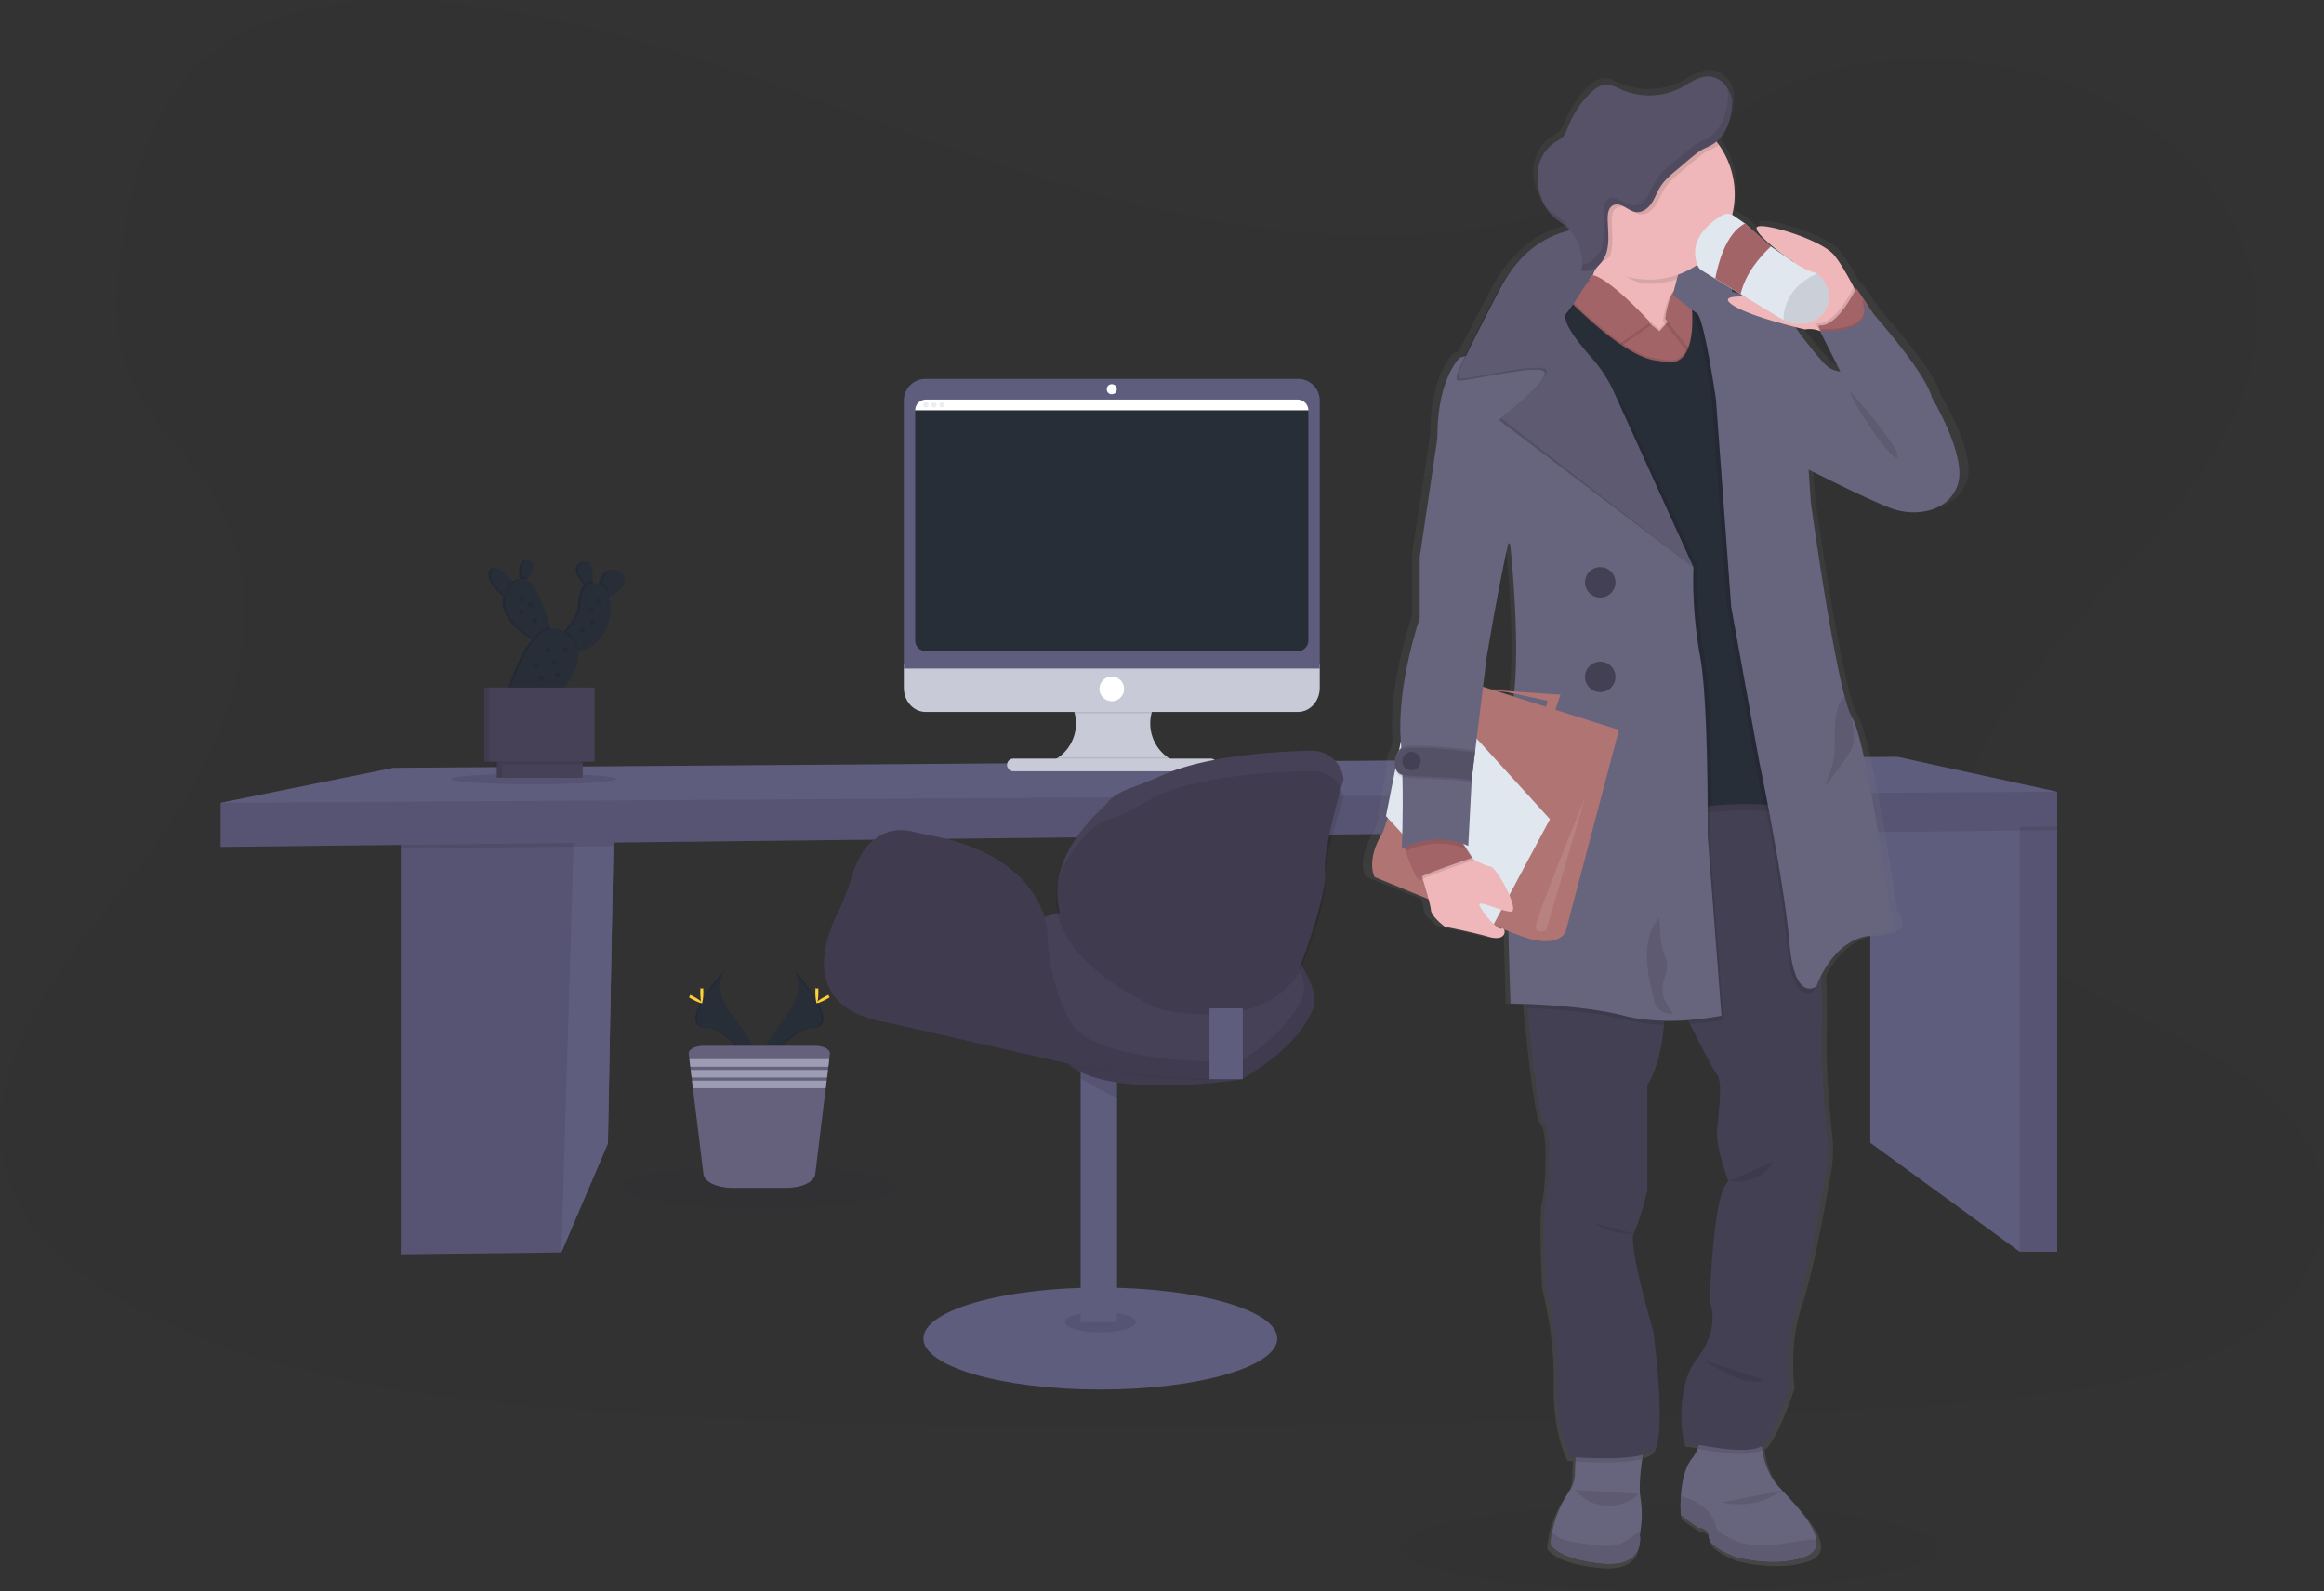 <svg xmlns="http://www.w3.org/2000/svg" data-name="Layer 1" width="1118.03" height="765.72"><rect width="100%" height="100%" fill="#333333" stroke="none"/><defs><linearGradient id="a" x1="898.64" y1="821.89" x2="898.64" y2="100.83" gradientTransform="matrix(-1 0 0 1 1741 0)" gradientUnits="userSpaceOnUse"><stop offset="0" stop-color="gray" stop-opacity=".25"/><stop offset=".54" stop-color="gray" stop-opacity=".12"/><stop offset="1" stop-color="gray" stop-opacity=".1"/></linearGradient></defs><path d="M649.58 113.22c-71.67-2.28-139.94-23.52-205.12-46.75s-129.76-49-199.72-61.28c-45-7.92-96.45-9-132.71 13.1-34.88 21.3-46.16 58.08-52.22 92.21-4.56 25.67-7.24 52.69 5.25 76.73 8.68 16.68 24.08 30.71 34.73 46.69 37.07 55.62 10.87 124.2-29.3 178.5-18.84 25.44-40.69 49.78-55.23 76.89s-21.25 58.19-8.54 85.85c12.61 27.42 42.65 48 75.2 62.5 66.1 29.42 144 37.84 220 42.61 168.09 10.59 337.09 5.98 505.72 1.41 62.39-1.7 125-3.41 186.43-12.27 34.08-4.92 69.27-12.72 94-31.56 31.42-23.91 39.2-64.41 18.15-94.39-35.3-50.3-132.92-62.8-157.6-116.77-13.61-29.72.39-62.83 20.12-90.37 42.34-59.11 113.32-111 117.06-178.54 2.57-46.41-31.55-92.89-84.31-114.85-55.3-23-132-20.12-172.79 18-42.01 39.21-115.83 54.31-179.12 52.29Z" fill="#282e38" opacity=".1"/><ellipse cx="802.9" cy="744.72" rx="129" ry="21" fill="#282e38" opacity=".1"/><path fill="#5f5d7e" d="m295.39 389.56-.32 17.64-2.62 143.02-22.41 52.49-77.24.88V397.68l80.61-6.38 21.98-1.74z"/><path opacity=".1" d="m295.39 389.56-.32 17.64-2.62 143.02-22.41 52.49-77.24.88V397.68l80.61-6.38 21.98-1.74z"/><path fill="#5f5d7e" d="m295.39 389.56-.32 17.64-2.62 143.02-22.41 52.49 5.9-195.17-.02-.13-2.51-16.11 21.98-1.74z"/><path opacity=".1" d="m273.41 391.3 21.98-1.74-.32 17.64-19.15.21-83.12.93v-10.66l80.61-6.38z"/><path fill="#5f5d7e" d="M989.68 397.68V602.4H971.7l-71.94-52.47V391.91l64.27-6.04 3.94 1.81 3.73 1.72 17.98 8.28z"/><path opacity=".1" d="M971.7 387.68h17.98V602.4H971.7z"/><path opacity=".1" d="M989.68 387.68v11.77l-17.98.21-71.94.79v-8.54l64.27-6.04 3.94 1.81 3.73 1.72v-1.72h17.98z"/><path fill="#5f5d7e" d="M989.68 381v16.68l-883.55 9.86v-21.23l83.13-16.81 723.47-5.3 76.95 16.8z"/><path opacity=".1" d="M989.68 381v16.68l-883.55 9.86v-21.23L989.68 381z"/><ellipse cx="256.69" cy="374.88" rx="39.83" ry="2.55" opacity=".1"/><path d="M290.12 276.29a15.18 15.18 0 0 0-2 3.8c-.12.33-.24.71-.36 1.07a3.13 3.13 0 0 0-.71-.24 9.8 9.8 0 0 0-3.15-.28q0-.61.06-1.29c.13-4.66-.42-11.16-4.87-8.41-4.26 2.65-1.22 7.06 1.53 9.91.24.25.48.48.71.7-2.51 1.8-3 5.95-3.41 10.29s-4.1 9.1-6.54 11.8l-.7.75a8.92 8.92 0 0 0-7.11-1.83q-.17-.57-.33-1.2c-2-7.15-6.09-19.54-11.34-22.26l.69-.87c2.23-2.92 4.74-7.25 1-8.36s-4 3.76-3.83 7.4c0 .46.06.89.1 1.3a5.46 5.46 0 0 0-3.85 1.89c-.18-.22-.36-.44-.57-.68-3-3.55-8.52-9.17-10.19-4.91-1.55 4 3.3 9.1 6.72 12.08l.21.19c-2.29 9.3 7.71 16.88 13.1 20.19l.69.43c-7.43 8.75-12 25.16-12 25.16l20.8 3.72s13.79-11.9 12-23.08h.14c13.78-2.76 16.92-17.46 14.77-26.18l.25-.1a15.77 15.77 0 0 0 6.38-4.83c3.86-5.37-4.23-11.42-8.19-6.16Z" fill="#282e38"/><path d="M290.12 276.29a15.18 15.18 0 0 0-2 3.8c-.12.33-.24.71-.36 1.07a3.13 3.13 0 0 0-.71-.24 9.8 9.8 0 0 0-3.15-.28q0-.61.06-1.29c.13-4.66-.42-11.16-4.87-8.41-4.26 2.65-1.22 7.06 1.53 9.91.24.25.48.48.71.7-2.51 1.8-3 5.95-3.41 10.29s-4.1 9.1-6.54 11.8l-.7.75a8.92 8.92 0 0 0-7.11-1.83q-.17-.57-.33-1.2c-2-7.15-6.09-19.54-11.34-22.26l.69-.87c2.23-2.92 4.74-7.25 1-8.36s-4 3.76-3.83 7.4c0 .46.06.89.1 1.3a5.46 5.46 0 0 0-3.85 1.89c-.18-.22-.36-.44-.57-.68-3-3.55-8.52-9.17-10.19-4.91-1.55 4 3.3 9.1 6.72 12.08l.21.19c-2.29 9.3 7.71 16.88 13.1 20.19l.69.43c-7.43 8.75-12 25.16-12 25.16l20.8 3.72s13.79-11.9 12-23.08h.14c13.78-2.76 16.92-17.46 14.77-26.18l.25-.1a15.77 15.77 0 0 0 6.38-4.83c3.86-5.37-4.23-11.42-8.19-6.16Z" opacity=".1"/><path d="m248.71 282.29-2.43 7.12s-1.35-.95-3.06-2.46c-3.41-3-8.27-8.12-6.71-12.08 1.67-4.26 7.18 1.36 10.19 4.91a49.15 49.15 0 0 1 2.01 2.51ZM253.84 278.23a35 35 0 0 1-2.37 2.79 37 37 0 0 1-.43-3.75c-.2-3.64.18-8.48 3.83-7.4s1.2 5.44-1.03 8.36ZM285.21 279.35c-.07 2.34-.3 4.21-.3 4.21a28.6 28.6 0 0 1-3-2.71c-2.75-2.85-5.8-7.26-1.53-9.91 4.41-2.75 4.96 3.75 4.83 8.41ZM299.58 282.42a15.77 15.77 0 0 1-6.38 4.83 18.3 18.3 0 0 1-2.14.77l-2.87-4a30.14 30.14 0 0 1 1.19-3.91 15.18 15.18 0 0 1 2-3.8c3.97-5.28 12.06.77 8.2 6.11Z" fill="#282e38"/><path d="M246.7 279.78c1.21 1.42 2 2.51 2 2.51l-2.43 7.12s-1.35-.95-3.06-2.46a13.87 13.87 0 0 1 2.74-6.25c.25-.33.5-.64.75-.92ZM253.84 278.23a35 35 0 0 1-2.37 2.79 37 37 0 0 1-.43-3.75 4.88 4.88 0 0 1 2.8.96Z" opacity=".1"/><path d="m265.8 306.49-6.05 2.66a35.85 35.85 0 0 1-3.22-1.82c-6.36-3.91-19.14-13.75-10.57-25.36s15.72 9.21 18.53 19.39c.85 3.04 1.31 5.13 1.31 5.13Z" fill="#282e38"/><path d="M281.88 280.86a4.92 4.92 0 0 1 3.33-1.5c-.07 2.34-.3 4.21-.3 4.21a28.6 28.6 0 0 1-3.03-2.71ZM293.2 287.25a18.3 18.3 0 0 1-2.14.77l-2.87-4a30.14 30.14 0 0 1 1.19-3.91c1.85 1.06 3.21 3.75 3.82 7.14Z" opacity=".1"/><path d="M278.18 313.53q-.5.1-1 .18c-20.27 3.09-6.68-7.86-6.68-7.86s.91-.84 2.15-2.21c2.44-2.7 6.13-7.43 6.55-11.8.63-6.57 1.37-12.73 9.13-10.92s9.05 28.77-10.15 32.61Z" fill="#282e38"/><path fill="#474157" d="M239.06 364.02h38.75v10.19h-38.75z"/><path fill="#474157" d="M232.9 330.91h50.63v35.56H232.9z"/><path opacity=".1" d="M238.68 364.02h38.75v10.19h-38.75z"/><path opacity=".1" d="M232.74 330.91h50.63v35.56h-50.63z"/><path fill="#474157" d="M241.61 364.02h38.75v10.19h-38.75z"/><path d="M264.49 301.36c.85 3 1.31 5.13 1.31 5.13l-6.05 2.66a35.85 35.85 0 0 1-3.22-1.82c2.37-3 5.04-5.27 7.96-5.97ZM278.18 313.53q-.5.1-1 .18c-20.27 3.09-6.68-7.86-6.68-7.86s.91-.84 2.15-2.21c3.76 3.03 5.36 6.44 5.53 9.89Z" opacity=".1"/><path d="M245.21 332.92s11.36-40.65 27.28-28.12-6.48 31.84-6.48 31.84Z" fill="#282e38"/><circle cx="250.95" cy="288.34" r="1.27" opacity=".1"/><circle cx="250.84" cy="294.29" r="1.27" opacity=".1"/><circle cx="287.78" cy="289.51" r="1.27" opacity=".1"/><circle cx="258.06" cy="319.97" r="1.27" opacity=".1"/><circle cx="285.12" cy="299.38" r="1.27" opacity=".1"/><circle cx="271.96" cy="312.54" r="1.27" opacity=".1"/><circle cx="255.3" cy="290.89" r="1.27" opacity=".1"/><circle cx="284.27" cy="293.33" r="1.27" opacity=".1"/><circle cx="279.92" cy="303.2" r="1.27" opacity=".1"/><circle cx="266.55" cy="319.02" r="1.27" opacity=".1"/><circle cx="263.79" cy="312.76" r="1.27" opacity=".1"/><circle cx="257.21" cy="298.64" r="1.27" opacity=".1"/><path opacity=".1" d="M241.61 364.02h38.75v3.72h-38.75z"/><path fill="#474157" d="M235.45 330.91h50.63v35.56h-50.63z"/><circle cx="268.25" cy="324.75" r="1.27" opacity=".1"/><circle cx="260.6" cy="326.34" r="1.27" opacity=".1"/><path d="M382.01 466.79s6.31 8.25-2.91 20.71-16.83 23-13.76 30.74c0 0 13.92-23.14 25.24-23.46s3.85-14.08-8.57-27.99Z" fill="#282e38"/><path d="M382.01 466.79a10.49 10.49 0 0 1 1.29 2.58c11.05 13 16.94 25.11 6.31 25.41-9.89.28-21.76 18-24.6 22.44a8.67 8.67 0 0 0 .33 1s13.92-23.14 25.24-23.46 3.85-14.06-8.57-27.97Z" opacity=".1"/><path d="M393.7 477.3c0 2.91-.33 5.26-.73 5.26s-.73-2.35-.73-5.26.41-1.53.81-1.53.65-1.37.65 1.53Z" fill="#ffd037"/><path d="M397.72 480.77c-2.55 1.39-4.77 2.23-5 1.88s1.72-1.77 4.27-3.16 1.54-.38 1.73 0 1.55-.11-1 1.28Z" fill="#ffd037"/><path d="M348.64 466.79s-6.32 8.25 2.91 20.71 16.83 23 13.75 30.74c0 0-13.91-23.14-25.24-23.46s-3.88-14.08 8.58-27.99Z" fill="#282e38"/><path d="M348.64 466.79a10.08 10.08 0 0 0-1.29 2.58c-11.06 13-16.94 25.11-6.32 25.41 9.9.28 21.77 18 24.61 22.44-.1.35-.21.69-.34 1 0 0-13.91-23.14-25.24-23.46s-3.88-14.06 8.58-27.97Z" opacity=".1"/><path d="M336.9 477.3c0 2.91.33 5.26.73 5.26s.73-2.35.73-5.26-.41-1.53-.81-1.53-.65-1.37-.65 1.53Z" fill="#ffd037"/><path d="M332.88 480.77c2.55 1.39 4.77 2.23 5 1.88s-1.71-1.77-4.26-3.16-1.55-.38-1.74 0-1.55-.11 1 1.28Z" fill="#ffd037"/><ellipse cx="365.31" cy="571.24" rx="65.98" ry="10.13" fill="#282e38" opacity=".1"/><path d="m399.26 507.12-.32 2.58-.44 3.64-.18 1.51-.44 3.65-.2 1.51-.44 3.64-5.05 41.39c-.45 3.7-6.48 6.58-13.77 6.58h-26.24c-7.28 0-13.31-2.88-13.76-6.58l-5.06-41.39-.44-3.64-.18-1.51-.46-3.65-.18-1.51-.44-3.64-.32-2.58c-.25-2.09 3-3.85 7.14-3.85h53.65c4.12 0 7.39 1.76 7.13 3.85Z" fill="#65617d"/><path fill="#9d9cb5" d="m398.95 509.69-.45 3.64h-66.39l-.45-3.64h67.29zM398.32 514.85l-.44 3.64h-65.14l-.45-3.64h66.03zM397.69 520.01l-.44 3.64h-63.88l-.45-3.64h64.77z"/><path d="M565.47 366.54v2.06h-60.91v-1.67a20 20 0 0 0 13.06-18.78 20 20 0 0 0-11.68-18.19h59.12a20 20 0 0 0 .41 36.58Z" fill="#c8cad7"/><path d="M565.06 329.96a20 20 0 0 0-11.05 13.27h-37a20.06 20.06 0 0 0-11.07-13.27Z" opacity=".1"/><path d="M434.81 319.46v11.57c0 6.38 4.68 11.56 10.44 11.56h179.21c5.76 0 10.44-5.18 10.44-11.56v-11.57Z" fill="#c8cad7"/><path d="M565.47 366.54v2.06h-60.91v-1.67a20.16 20.16 0 0 0 4.7-2.5h52.48a20.12 20.12 0 0 0 3.73 2.11Z" opacity=".1"/><rect x="484.44" y="365.07" width="101.17" height="6.1" rx="3.05" fill="#c8cad7"/><path d="M634.9 192.77a10.44 10.44 0 0 0-10.44-10.44H445.25a10.44 10.44 0 0 0-10.44 10.44v128.94H634.9Z" fill="#5f5d7e"/><path d="M629.44 197.42v110.8a5.14 5.14 0 0 1-5.14 5.14H445.41a5.14 5.14 0 0 1-5.14-5.14v-110.8a5.09 5.09 0 0 1 .74-2.56 5.15 5.15 0 0 1 4.45-2.57H624.3a5.14 5.14 0 0 1 5.14 5.13Z" fill="#282e38"/><circle cx="534.86" cy="187.3" r="2.41" fill="#fff"/><circle cx="534.86" cy="331.51" r="5.94" fill="#fff"/><path d="M629.44 197.42H440.27a5.14 5.14 0 0 1 5.14-5.14H624.3a5.14 5.14 0 0 1 5.14 5.14Z" fill="#fff"/><circle cx="445.42" cy="194.85" r="1.28" fill="#ededf4"/><circle cx="449.27" cy="194.85" r="1.28" fill="#ededf4"/><circle cx="453.12" cy="194.85" r="1.28" fill="#ededf4"/><path d="M698 489s12 4.88 26.73 10.73a38.17 38.17 0 0 1 1.16 5.14c.26 3.4 7 8.19 7 8.19s12.5 2.26 21.91 4.91c7.31 2 8.32-2 7.38-3.56l2.19.84c.49 20.24 1.05 35 1.05 35s3.2 0 8.25.24c.06.64.12 1.3.19 2 1.93 20 5.48 53 8.23 55.74 4 3.87 2.23 32.39.69 37.43s0 41.31 0 41.31 6.19 22.16 5.67 46.34 6.7 36.78 6.7 36.78l2.59.19c0 .67-.08 1.33-.11 2-.12 2.19-.21 4.38-.24 6.37a15.66 15.66 0 0 1-3 8.42 51.77 51.77 0 0 0-8.39 19.75 43.2 43.2 0 0 0-.64 4.8c0 .4-.05.62-.05.62s2.4 7.06 24.92 9.41 19.26-13.94 19.26-13.94.11-.46.25-1.3a48.78 48.78 0 0 0 .09-16.66c-.79-4.3-.11-11.74.87-18.56.1-.71.21-1.41.31-2.1a12.58 12.58 0 0 0 5.17-2.4c7.05-6.43 0-57.55 0-57.55s-12.72-41.81-9.62-47.86 6.7-20.65 6.7-20.65v-50.88c5-8.07 7.25-19.11 8.18-29.16.06-.67.12-1.33.17-2 4.17.08 8.17-.07 11.8-.32l1 2c5.9 11.43 11.9 22.75 13.37 24.42 3.09 3.53.51 19.65 0 27.71s5.67 24.18 5.67 24.18c-7.73 4.53-9.28 57.93-9.28 57.93s5.67 13.1-6.19 27.71-7.22 42.32-5.67 41.31c.41-.27 2.92.14 6.49.73a17.14 17.14 0 0 1-3.4 6.52c-3.83 4.76-5.14 12.22-5.52 18.18a65.11 65.11 0 0 0 0 9.33l8.59 6s5.33 0 5.33 4.71 13.06 9.4 13.06 9.4 19.42 5.37 34.38 0c4.85-1.74 6.33-4.73 5.76-8.36-1.18-7.59-11.33-18-18.65-25.56-4.94-5.13-7.19-11.93-8.19-17.82-.11-.63-.2-1.25-.28-1.86a5.9 5.9 0 0 0 1.59-1.31c6.19-7.56 12.89-28.21 12.89-28.21S901.3 714.18 908 695c5-14.19 11.07-47.45 13.89-63.74a63.55 63.55 0 0 0 .56-17.9c-1.3-11.89-3.3-33.92-2.59-51.36.24-5.69.07-14.74-.32-25.35v-.15c3.67-6.93 11.63-18.24 24.91-19.17 19.25-1.35 9.28-11.92 9.28-11.92S942.44 426.08 935 412a5.81 5.81 0 0 0-.39-.71c-1.1-1.75-2.3-5.25-3.57-9.92-7.33-27.05-16.71-93.69-16.71-93.69l-1.15-16.21c11.48 5.63 32.78 15.9 41.37 18.9 12 4.2 28.7 1.51 32.83-12.26s-13.06-41.64-13.06-41.64c-2.53-9.88-20-30.45-29.09-40.66-.88-1.33-1.75-2.65-2.6-3.91-2.34-3.49-4.45-6.57-5.79-8.38l-.13.25c-.33-.46-.64-.89-.91-1.25l-.22.44c-3.25-6-6.9-12.17-9.73-15.48-6.58-7.68-35.28-15.94-38.12-13.67-2.07 1.65 6.52 8.85 12.53 13.27l-5.74-3.88-12.83-11.1-5.65-3.82a5.41 5.41 0 0 0-.74-.42 40.52 40.52 0 0 0-6.52-33.86c-.4-.55-.83-1.1-1.26-1.63 5.91-4.92 7.78-13.05 7.78-20.2v-.27a14.33 14.33 0 0 0-3.43-7.21c.09.18.18.38.26.57a11.61 11.61 0 0 0-8.65-4.45c-5-.08-9.19 3.2-13.58 5.45a35.09 35.09 0 0 1-29.25 1c-2.71-1.16-5.44-2.7-8.38-2.46s-5.27 2.13-7.27 4.1a47.69 47.69 0 0 0-11.1 16.42c-.74 1.81-1.4 3.74-2.83 5.1a19.93 19.93 0 0 1-3.52 2.3 18.91 18.91 0 0 0-8.39 12.28 26.44 26.44 0 0 0 1.51 14.85 22.44 22.44 0 0 0 5.54 8.6c1.87 1.73 4.11 3 6.09 4.63a21.91 21.91 0 0 1 2.51 2.4 47.59 47.59 0 0 0-23.67 13.12 62.06 62.06 0 0 0-12 16.12c-8.37 15.73-13.45 25.52-16.47 31.73-1.51.46-2.44.68-2.44.68s-11.34 10.07-11.17 38.95l-8.77 57.76v29.55S709 395.46 710.85 422c0 .36 0 .71.07 1.06l-.92 4.51a10.39 10.39 0 0 0-2 6.68 8.55 8.55 0 0 0 .18 2.44l-4.6 22.72.87.92-2.37 6.67c-8.93 14.27-4.08 22-4.08 22Zm66.32-162c.57.39.89.59.89.59s5 44.77 2 71.39l-10.53-.72-5-1.54 1.79-14.23S759.88 345 764.28 327Zm41.38-129.95 1-1.54c-.21.55-.42 1.09-.64 1.59Zm-47.53 201.71 5.45.56 3.45.72q-.09.72-.18 1.41ZM875.3 205.2a12.16 12.16 0 0 0-.1-1.49l4.28 2.54.26.16c-1.48-.43-3-.81-4.44-1.16Zm33.22 19.8a32.11 32.11 0 0 0-1.9-2.67c3 .72 4.86 1.14 4.86 1.14a13.28 13.28 0 0 1 7.12.72 39.72 39.72 0 0 0 2.47 4.32l7.9 15.3s-1.72.17-5.16-1.51-15.29-17.3-15.29-17.3ZM758.43 513l2.47 1c-.55.17-1.43-.23-2.47-1Z" transform="translate(-40.99 -67.14)" fill="url(#a)"/><path d="M803.01 117.15c3.18 1.87 3.28 9.86 2.79 16.27-.35 4.69-1 8.53-1 8.53l20.69 50.3s7.67-35.84 7.79-51.84a11.86 11.86 0 0 0-.57-3.72c-3.61-11.53-23.89-17.93-29.7-19.54ZM801.52 116.75s.56.13 1.53.4a3 3 0 0 0-1.53-.4ZM808.69 729.08l8.33 6s5.17 0 5.17 4.67 12.66 9.33 12.66 9.33 18.84 5.33 33.34 0c4.7-1.73 6.14-4.69 5.59-8.3-1.15-7.53-11-17.82-18.09-25.37-4.79-5.09-7-11.84-7.94-17.68a52.82 52.82 0 0 1-.56-12.65l-30.5-2.17a20.14 20.14 0 0 1 0 14.29 18.58 18.58 0 0 1-2.67 4.58c-3.72 4.72-5 12.13-5.36 18a65.93 65.93 0 0 0 .03 9.3ZM746.01 742.91s2.33 7 24.17 9.34 18.67-13.84 18.67-13.84.11-.46.25-1.29a49.76 49.76 0 0 0 .08-16.54c-.76-4.26-.1-11.65.85-18.42 1.12-8.06 2.65-15.25 2.65-15.25l-33.84 2.5s-.59 6.89-.93 13.85c-.11 2.17-.2 4.34-.23 6.32a15.78 15.78 0 0 1-2.92 8.35 52.17 52.17 0 0 0-8.08 19.6 44.57 44.57 0 0 0-.62 4.76c-.05.4-.05.62-.05.62Z" fill="#67647e"/><path d="m808.69 729.08 8.33 6s5.17 0 5.17 4.67 12.66 9.33 12.66 9.33 18.84 5.33 33.34 0c4.7-1.73 6.14-4.69 5.59-8.3-.45 0-.88.06-1.24.07-5.94.19-11.72 1.79-17.63 2.32a87.64 87.64 0 0 1-10.12.16 35.3 35.3 0 0 1-5-.39c-4-.71-7.71-2.78-11.28-4.81a6.4 6.4 0 0 1-2.25-1.76 8.6 8.6 0 0 1-1-2.68c-1.26-4.52-4.78-8.14-8.82-10.52a38.46 38.46 0 0 0-7.77-3.35 65.93 65.93 0 0 0 .02 9.26ZM746.01 742.91s2.33 7 24.17 9.34 18.67-13.84 18.67-13.84.11-.46.25-1.29c-1 .52-1.85 1-2.24 1.22-2 1.17-3.79 2.78-5.87 3.87-5 2.63-11 1.85-16.64 1-2.65-.4-5.3-.8-7.94-1.29a20.08 20.08 0 0 1-5.81-1.72 34.62 34.62 0 0 1-3.92-2.66 44.57 44.57 0 0 0-.62 4.76c-.05.39-.05.61-.05.61Z" fill="#67647e"/><path d="m808.69 729.08 8.33 6s5.17 0 5.17 4.67 12.66 9.33 12.66 9.33 18.84 5.33 33.34 0c4.7-1.73 6.14-4.69 5.59-8.3-.45 0-.88.06-1.24.07-5.94.19-11.72 1.79-17.63 2.32a87.64 87.64 0 0 1-10.12.16 35.3 35.3 0 0 1-5-.39c-4-.71-7.71-2.78-11.28-4.81a6.4 6.4 0 0 1-2.25-1.76 8.6 8.6 0 0 1-1-2.68c-1.26-4.52-4.78-8.14-8.82-10.52a38.46 38.46 0 0 0-7.77-3.35 65.93 65.93 0 0 0 .02 9.26ZM746.01 742.91s2.33 7 24.17 9.34 18.67-13.84 18.67-13.84.11-.46.25-1.29c-1 .52-1.85 1-2.24 1.22-2 1.17-3.79 2.78-5.87 3.87-5 2.63-11 1.85-16.64 1-2.65-.4-5.3-.8-7.94-1.29a20.08 20.08 0 0 1-5.81-1.72 34.62 34.62 0 0 1-3.92-2.66 44.57 44.57 0 0 0-.62 4.76c-.05.39-.05.61-.05.61ZM816.69 682.91a20.14 20.14 0 0 1 0 14.29c8.75 1.49 25.06 4.5 31.06.53a52.82 52.82 0 0 1-.56-12.65ZM757.92 703.26c6.18.44 22.81 1.31 32.12-1.1 1.12-8.06 2.65-15.25 2.65-15.25l-33.84 2.5s-.59 6.89-.93 13.85Z" opacity=".1"/><path d="M733.52 470.08s.52 6.25 1.35 15c1.87 19.86 5.32 52.65 8 55.32 3.84 3.85 2.17 32.15.67 37.15s0 41 0 41a183 183 0 0 1 5.5 46c-.5 24 6.5 36.5 6.5 36.5s33 3 39.83-3.38 0-57.12 0-57.12-12.36-41.47-9.36-47.47 6.5-20.5 6.5-20.5v-50.5c4.85-8 7-19 7.93-28.94a152.17 152.17 0 0 0 .07-25.56s6.21 12.7 12.54 25.26c5.72 11.35 11.54 22.58 13 24.24 3 3.5.5 19.5 0 27.5s5.5 24 5.5 24c-7.5 4.5-9 57.5-9 57.5s5.5 13-6 27.5-7 42-5.5 41 32 7.5 38 0 12.5-28 12.5-28-3-21 3.5-40c4.82-14.08 10.73-47.09 13.47-63.26a64.45 64.45 0 0 0 .49-17.76c-1.26-11.81-3.2-33.67-2.51-51 .23-5.65.07-14.63-.31-25.16-1.29-36.1-5.19-90.34-5.19-90.34l-27.1-18.36-17.89-12.12-4.38.67-81.62 12.61-3.17 40.26Z" fill="#444053"/><path d="m843.92 360.72 1.43 7.86s12 57.5 14.5 87 13 21 13 21a46.76 46.76 0 0 1 3.36-7.16c-1.29-36.1-5.19-90.34-5.19-90.34Z" opacity=".1"/><path d="M758.19 142.58s56 44.83 45.66 35.83c-5.66-4.94-1.81-26 2.83-44 3.82-14.85 8.17-27.63 8.17-27.63s-48.88-45.73-45.33-8.34c1.25 13.18.21 22.55-1.66 29.17-3.43 12.13-9.67 14.97-9.67 14.97Z" fill="#efb7b9"/><path d="m762.85 130.66 35.5 27.75 10.33-11.5s8.84-3.83 9.5.5 3.17 31-2 33.5-11.83 4.17-17.66 3.34-12.34-7.34-16.67-9.84-20.33-15.5-20.33-15.5l-8-11.16Z" opacity=".1"/><path d="m762.85 131.66 35.5 27.75 10.33-11.5s8.84-3.83 9.5.5 3.17 31-2 33.5-11.83 4.17-17.66 3.34-12.34-7.34-16.67-9.84-20.33-15.5-20.33-15.5l-8-11.16Z" fill="#a36468"/><path d="M733.52 470.08s.52 6.25 1.35 15c11 .42 32.34 1.72 47.32 5.64a82.1 82.1 0 0 0 18.26 2.39 152.17 152.17 0 0 0 .07-25.56s6.21 12.7 12.54 25.26a132.25 132.25 0 0 0 16.13-2.09l-6.67-86.67s.22-29.09-.88-54.83l-81.63 12.64-3.17 40.26ZM794.85 156.08s-24.25-26.51-30-22.3-9.47 14.47-9.47 14.47l19.75 21.66Z" opacity=".1"/><path d="M793.85 155.08s-24.25-26.51-30-22.3-9.47 14.47-9.47 14.47l19.75 21.66Z" fill="#a36468"/><path d="m814.01 172.07-14-17.55s2.2-16.59 7.32-14.47 6.68 10.61 6.68 10.61Z" opacity=".1"/><path d="m815.01 170.91-13.93-17.55s2.2-16.59 7.32-14.47 6.61 10.61 6.61 10.61Z" fill="#a36468"/><path d="M750.85 139.41s28.71 31 45.85 33.08c1.55.19 3.1.45 4.63.76 4.48.88 14.24 0 12.69-25.63l2.16-4.54 13.34 8.17 4.5 36.66 8 94 11.83 104.67s-36.33-3.5-46.5 5.67-13-50-13-50l-27.83-120-29.67-77.17Z" opacity=".1"/><path d="m736.85 149.08 29.67 77.17 27.83 120s2.84 59.16 13 50c3.32-3 9.44-4.64 16.17-5.49a146.63 146.63 0 0 1 24.92-.56c3.32.18 5.41.38 5.41.38l-11.84-104.67-8-94-4.5-36.66-13.33-8.17-2.17 4.54c0 .67.07 1.33.1 2 .94 23.68-8.43 24.52-12.78 23.66-1.54-.31-3.08-.57-4.64-.76-12.14-1.49-30.08-17.46-39.51-26.64-3.89-3.8-6.34-6.44-6.34-6.44Z" opacity=".1"/><path d="m736.85 146.08 29.67 77.17 27.83 120s2.84 59.16 13 50c3.32-3 9.44-4.64 16.17-5.49a146.63 146.63 0 0 1 24.92-.56c3.32.18 5.41.38 5.41.38l-11.84-104.67-8-94-4.5-36.66-13.33-8.17-2.17 4.54c0 .67.07 1.33.1 2 .94 23.68-8.43 24.52-12.78 23.66-1.54-.31-3.08-.57-4.64-.76-12.14-1.49-30.08-17.46-39.51-26.64-3.89-3.8-6.34-6.44-6.34-6.44Z" fill="#282e38"/><path d="M814.01 148.62c0 .67.07 1.33.1 2l.23.16c3.52 2.32 9.17 41.5 9.17 41.5l7.33 99.83 13.5 74.5s1.77 8.49 4.09 20.62c3.32.18 5.41.38 5.41.38l-11.83-104.7-8-94-4.5-36.66-13.33-8.17Z" opacity=".1"/><path d="M804.83 141.95s8 6.48 11.52 8.8 9.17 41.5 9.17 41.5l7.33 99.83 13.5 74.5s12 57.5 14.5 87 13 21 13 21 7.84-23 26.5-24.33 9-11.84 9-11.84-10.93-78.77-18.12-92.8a6.48 6.48 0 0 0-.38-.7c-1.06-1.74-2.23-5.21-3.46-9.85-7.11-26.84-16.2-93-16.2-93l-5.67-82c-14.51-23.65-59.51-22.83-59.51-22.83Z" fill="#67647e"/><path d="m736.85 146.08 29.67 77.17 27.83 120s2.84 59.16 13 50c3.32-3 9.44-4.64 16.17-5.49-.12-20.34-.74-56.84-3.67-72.18a203.82 203.82 0 0 1-3.16-42.5l-36.34-79.17s-27.33-33.69-27.5-38.51c-.06-1.78 1.88-5.08 4.34-8.55-3.89-3.8-6.34-6.44-6.34-6.44Z" opacity=".1"/><path d="m828.18 488.75-6.66-86.67s.5-64.67-3.67-86.5a203.44 203.44 0 0 1-3.17-42.5l-36.33-79.17s-27.33-33.69-27.5-38.51 14.31-20.85 14.31-20.85-31.64 3.7-35.81 17.86-27 19.67-27 19.67-11 10-10.83 38.67 35 51.16 35 51.16 5.83 54 .83 78.34-.67 142.66-.67 142.66 33.5.34 54.5 5.84 47 0 47 0Z" fill="#67647e"/><path d="m778.85 351.25-25.67 97.16s-3.5 8.67-21.5 2-70.33-28.33-70.33-28.33-4.67-7.67 4-21.83l26.17-76.67Z" fill="#b07473"/><path fill="#e1e7ef" d="m745.65 394.21-41.5-45.63-26.5-10.75-10.88 54.87 50.38 54.75 28.5-53.24z"/><path d="M701.3 409.45s12.34 7.25 15.59 7.5 14.73 21.92 9.88 21.75-16.13-6-15-3 8.48 12 10.62 11.15 3.13 6.6-6 4-21.25-4.88-21.25-4.88-6.5-4.75-6.75-8.12-5.87-21.13-5.87-21.13ZM899.41 153.45s-10.68-23.05-17.06-30.68-34.21-15.82-37-13.57 14 14.89 17 16.51-19.39 16.67-19.84 17-17.5-1.52-8.75 4.23 34.62 11.61 34.62 11.61a13 13 0 0 1 10 2.39c5.01 3.64 21.03-7.49 21.03-7.49Z" fill="#efb7b9"/><path d="M677.24 410.61a69.18 69.18 0 0 0 5.66 13.35c2.5-2.26 26.37-10.13 26.37-10.13l-2.65-4.09-4.32-6.66s-21.28-4.62-24.9 0c-1.22 1.55-1 4.41-.16 7.53Z" opacity=".1"/><path d="M676.24 409.61a69.18 69.18 0 0 0 5.66 13.35c2.5-2.26 26.37-10.13 26.37-10.13l-2.65-4.09-4.32-6.66s-21.28-4.62-24.9 0c-1.22 1.55-1 4.41-.16 7.53Z" fill="#a36468"/><path d="M875.01 158.66a35.16 35.16 0 0 0 2.7 4.94c3.85 6.07 9.68 13.23 9.68 13.23s22.74-10.46 22.74-10.92-6.9-11.33-12.51-19.9c-2.27-3.46-4.32-6.52-5.62-8.31 0 0-8.49 17.76-16.87 17.88-2.19.03-1.02.91-.12 3.08Z" opacity=".1"/><path d="M876.01 159.66a35.16 35.16 0 0 0 2.7 4.94c3.85 6.07 9.68 13.23 9.68 13.23s22.74-10.46 22.74-10.92-6.9-11.33-12.51-19.9c-2.27-3.46-4.32-6.52-5.62-8.31 0 0-8.49 17.76-16.87 17.88-2.19.03-1.02.91-.12 3.08Z" fill="#a36468"/><path fill="#b07473" d="m747.77 343.08 2.92-8.75-40.98-2.88 15.31 1.63 19.5 4.18-1.5 5.82h4.75z"/><path d="M676.24 409.61c4.52-2.13 16.58-6.56 29.38-.87l-4.32-6.66s-21.28-4.62-24.9 0c-1.22 1.55-1 4.41-.16 7.53Z" opacity=".1"/><path d="M673.85 355.58c.1 1.45.19 2.9.28 4.34.25 4.41.42 8.78.53 13 .5 19.54-.31 35.66-.31 35.66s15.5-9.33 32-1.5l1.66-31.62v-.55l1.69-13.83 5.48-44.67s10.33-62 13.5-64.33-23.5-52.5-23.5-52.5l-13.67 11.17-8.5 57.33v29.33s-11 31.84-9.16 58.17Z" fill="#67647e"/><path d="m875.52 158.25 3.2 6.35c3.85 6.07 9.68 13.23 9.68 13.23s22.74-10.46 22.74-10.92-6.9-11.33-12.51-19.9c-1.73-2-2.78-3.1-2.78-3.1 6.67 16.5-20.33 14.34-20.33 14.34Z" opacity=".1"/><path d="m856.18 155.4 9.34 4.68s11.5 15.5 14.83 17.17 5 1.5 5 1.5l-9.83-19.5s27 2.16 20.33-14.34c0 0 30.17 33 33.5 46.34 0 0 16.67 27.66 12.67 41.33s-20.17 16.33-31.84 12.17-47.5-22.5-47.5-22.5Z" fill="#67647e"/><path d="M889.68 187.91s25.17 28.17 23.17 32-21.84-26.33-23.17-32Z" opacity=".1"/><path d="M776.1 112.08s-35.42-10.67-55.42 27.83-20.67 41.17-19.67 43 39.83-8.33 42-3.83-22 23-22 23l93.66 71-39.35-83.64a63 63 0 0 0-10.46-16.07c-6.47-7.24-15.32-18.33-12.19-21.75 2.76-3 7.18-10.83 13.14-19.84 4.37-6.61 11.31-14.06 10.29-19.7Z" opacity=".2"/><path d="M777.1 111.08s-35.42-10.67-55.42 27.83-20.67 41.17-19.67 43 39.83-8.33 42-3.83-22 23-22 23l92.66 72-38.35-84.64a63 63 0 0 0-10.46-16.07c-6.47-7.24-15.32-18.33-12.19-21.75 2.76-3 7.18-10.83 13.14-19.84 4.37-6.61 11.31-14.06 10.29-19.7Z" fill="#67647e"/><path d="M777.1 111.08s-35.42-10.67-55.42 27.83-20.67 41.17-19.67 43 39.83-8.33 42-3.83-22 23-22 23l92.66 72-40.19-88.71a34.79 34.79 0 0 0-6.24-9.39c-6.33-6.82-18.11-20.49-14.57-24.36 2.76-3 7.18-10.83 13.14-19.84 4.37-6.61 11.31-14.06 10.29-19.7Z" opacity=".1"/><circle cx="769.85" cy="280.24" r="7.33" fill="#444053"/><circle cx="769.85" cy="325.74" r="7.33" fill="#444053"/><path d="M674.66 372.92c4.22 1 24.23.55 33.33 2.54v-.55l1.69-13.83c-10.26-1.28-32.56-3.71-35.58-1.16-3.91 3.33-4.47 11.85.56 13Z" fill="#67647e"/><path d="M674.66 373.92c4.22 1 24.23.55 33.33 2.54v-.55l1.69-13.83c-10.26-1.28-32.56-3.71-35.58-1.16-3.91 3.33-4.47 11.85.56 13Z" opacity=".1"/><path d="M674.66 372.92c4.22 1 24.23.55 33.33 2.54v-.55l1.69-13.83c-10.26-1.28-32.56-3.71-35.58-1.16-3.91 3.33-4.47 11.85.56 13Z" opacity=".1"/><circle cx="679.02" cy="366.24" r="4.42" fill="#444053"/><path d="m762.52 383.91-18.67 63.67s-5 2.33-5-1.83 23.67-61.84 23.67-61.84Z" fill="#fff" opacity=".1"/><path d="M769.68 124.48a39.81 39.81 0 0 0 3.69 2.63c6.35 4 12 9.44 20.1 9.44a40.93 40.93 0 0 0 13.21-2.17c3.82-14.85 8.17-27.63 8.17-27.63s-48.88-45.73-45.33-8.34c1.25 13.18 2.03 19.45.16 26.07Z" opacity=".1"/><path d="M752.41 93.49a41.06 41.06 0 1 0 41.06-41.06 40.87 40.87 0 0 0-41.06 41.06Z" fill="#efb7b9"/><path d="M816.74 127.86a4.64 4.64 0 0 0 1.92 2.25l6.52 4 12.19 7.41 19.29 11.72q.68.41 1.38.75a16.6 16.6 0 0 0 14.63.2 12 12 0 0 0 6.83-8.52 14.23 14.23 0 0 0-5.22-14 .92.92 0 0 0-.36-.19 35.26 35.26 0 0 1-11.4-5.57l-12.14-8.4-10.84-9.91-5.48-3.79a5.11 5.11 0 0 0-5.51-.2c-5.62 3.25-16.81 11.61-11.81 24.25Z" fill="#e1e7ef"/><path d="m825.18 134.05 12.19 7.41c2.54-10.24 9-17.47 14.61-22.93l-12.44-11c-9.46 4.69-13.22 20.33-14.36 26.52Z" fill="#a36468"/><path d="M858.01 153.93a16.6 16.6 0 0 0 14.63.2 12 12 0 0 0 6.83-8.52 14.23 14.23 0 0 0-5.22-14 30.73 30.73 0 0 0-8.3 5.21 23.32 23.32 0 0 0-7.18 11.3 24 24 0 0 0-.76 5.81ZM752.41 93.49a40.87 40.87 0 0 0 3.82 17.31 23.18 23.18 0 0 1 5.52 8.76c2.78 3.38 3.87 5.29 7.58 7.63 1.49-1.57 4.85-2.52 5.46-4.55 1.55-5.23.67-10.82.59-16.27 0-2.42.34-5.28 2.47-6.44 1.77-1 4-.28 5.74.7s3.47 2.25 5.47 2.48c3 .34 5.74-1.77 7.42-4.25s2.65-5.38 4.24-7.92c2.1-3.35 5.2-5.92 8.25-8.42 3.49-2.88 6.88-6.07 10.6-8.65 2.22-1.55 4.88-2.27 7.07-3.83l.35-.26a41.06 41.06 0 0 0-74.58 23.71Z" opacity=".1"/><path d="M833.31 48.1c-.87-5.76-5.64-11.17-11.46-11.27-4.81-.08-8.91 3.18-13.17 5.41a33.28 33.28 0 0 1-28.37 1c-2.61-1.15-5.27-2.68-8.12-2.44s-5.12 2.1-7.1 4a47.62 47.62 0 0 0-10.76 16.3c-.71 1.8-1.36 3.71-2.74 5.07a20.3 20.3 0 0 1-3.42 2.27 18.85 18.85 0 0 0-8.09 12.17 26.89 26.89 0 0 0 1.47 14.75 22.65 22.65 0 0 0 5.37 8.53c1.82 1.71 4 3 5.91 4.59a23.65 23.65 0 0 1 8 21.89c5.32 1.22 10.42-3.54 12-8.77s.67-10.81.59-16.27c0-2.42.34-5.27 2.47-6.43 1.77-1 4-.28 5.74.7s3.46 2.24 5.47 2.48c3 .34 5.74-1.77 7.42-4.25s2.64-5.38 4.24-7.92c2.09-3.35 5.2-5.92 8.25-8.42 3.49-2.88 6.88-6.07 10.59-8.65 2.23-1.55 4.89-2.27 7.08-3.83 6.58-4.71 8.63-13.35 8.63-20.91Z" fill="#585268"/><path d="M801.52 116.75s.56.13 1.53.4a3 3 0 0 0-1.53-.4Z" opacity=".1"/><g opacity=".1"><path d="M770.79 118.37c1.55-5.23.67-10.82.59-16.27 0-2.42.34-5.28 2.47-6.44 1.77-1 4-.28 5.74.7s3.46 2.25 5.47 2.48c3 .34 5.74-1.76 7.42-4.25s2.64-5.38 4.24-7.92c2.09-3.35 5.2-5.92 8.25-8.42 3.49-2.87 6.88-6.07 10.59-8.65 2.23-1.55 4.89-2.27 7.08-3.83 6.62-4.74 8.67-13.38 8.67-20.93a14 14 0 0 0-1.33-4.16 14.31 14.31 0 0 1 3.33 7.18c0 7.55-2 16.19-8.67 20.93-2.19 1.56-4.85 2.28-7.08 3.83-3.71 2.58-7.1 5.78-10.59 8.65-3.05 2.5-6.16 5.07-8.25 8.42-1.6 2.54-2.55 5.44-4.24 7.92s-4.44 4.59-7.42 4.25c-2-.23-3.7-1.51-5.47-2.48s-4-1.66-5.74-.7c-2.13 1.16-2.51 4-2.47 6.44.08 5.45 1 11-.59 16.27s-6.66 10-12 8.76a20.9 20.9 0 0 0 .31-2.84c4.45-.38 8.36-4.45 9.69-8.94ZM744.92 100.65c1.82 1.71 4 3 5.91 4.59a22.8 22.8 0 0 1 5.21 6.31 22.33 22.33 0 0 0-3.21-3.31c-1.92-1.59-4.09-2.88-5.91-4.59a19.52 19.52 0 0 1-3.64-4.78 18.4 18.4 0 0 0 1.64 1.78Z"/></g><path d="M800.16 457.61c.73 2.17 1.77 4.29 1.91 6.58.24 3.89-2.14 7.52-2.31 11.42-.2 4.54 2.56 8.61 5.2 12.3-3.13 0-6.55-1.08-8.14-3.77a12.29 12.29 0 0 1-1.17-3.29c-2.83-11.29-5.58-23.64-.66-34.18a15.11 15.11 0 0 1 3.25-4.88c.83 5.32.13 10.55 1.92 15.82ZM878.38 377.93l8.31-11.21c2-2.71 4.07-5.53 4.79-8.82.78-3.61-.13-7.35-.25-11v-1.25a6.48 6.48 0 0 0-.38-.7c-1.06-1.74-2.23-5.21-3.46-9.85a12 12 0 0 0-2.76 4.25c-3.87 9.44-.29 20.52-3.49 30.2-.92 2.78-2.42 5.44-2.76 8.38ZM857.22 717.27a35.42 35.42 0 0 1-28.73 5.69M788.37 718.92a21.06 21.06 0 0 1-30.67-2M832.25 568.17a18.93 18.93 0 0 0 20.76-9.18M784.85 593.44a27.67 27.67 0 0 1-17.85-4.9M817.2 653.86c5.33 2.17 10.08 5.54 15.27 8s11.2 4.08 16.7 2.36" opacity=".1"/><ellipse cx="529.34" cy="644.14" rx="85.12" ry="24.55" fill="#5f5d7e"/><ellipse cx="529.34" cy="636.23" rx="17.03" ry="4.91" opacity=".1"/><path fill="#5f5d7e" d="M519.87 506.73h17.5v129.5h-17.5z"/><path d="M537.37 513.14v15c-3.5-1.08-11.49-5.63-17.5-9.21v-12.2h3.65Z" opacity=".1"/><path d="M496.14 450.35s57.78-14.87 72.16-26 70.85 41.25 63.39 61-34.62 34.08-34.62 34.08-75.12 12.22-87.9-13.27-13.03-55.81-13.03-55.81Z" fill="#474157"/><path d="M496.14 450.35s57.78-14.87 72.16-26 70.85 41.25 63.39 61-34.62 34.08-34.62 34.08-75.12 12.22-87.9-13.27-13.03-55.81-13.03-55.81Z" opacity=".1"/><path d="M491.14 444.35s57.78-14.87 72.16-26 70.85 41.25 63.39 61-34.62 34.08-34.62 34.08-75.12 12.22-87.9-13.27-13.03-55.81-13.03-55.81Z" fill="#474157"/><path d="M609.9 342.44c-.22 0-.43-.05-.64-.09a1.33 1.33 0 0 1 .64.09Z" opacity=".1"/><path d="M438.72 400.07c-5.77-1.41-21.68-2.71-29.25 22.68a112.32 112.32 0 0 1-6.71 17.17c-7.27 14.91-16.64 45.56 24.61 52.31l99 22.5s53 6.5 56.5 4 3-8 3-8-58.5 0-70-18-12-42.5-12-42.5 1.44-37.83-59-48.82c-2.04-.37-4.1-.84-6.15-1.34Z" fill="#474157"/><path d="M438.72 400.24c-5.77-1.41-21.68-2.71-29.25 22.68a112.84 112.84 0 0 1-6.71 17.18c-7.27 14.9-16.64 45.56 24.61 52.31l99 22.5s53 6.5 56.5 4 3-8 3-8-58.5 0-70-18-12-42.5-12-42.5 1.44-37.83-59-48.82c-2.04-.38-4.1-.85-6.15-1.35Z" opacity=".1"/><path d="M646.25 374.2a15.3 15.3 0 0 0-15.45-12.93c-12.71.24-49 1.78-71.12 11.56-4.86 2.15-9.73 4.24-14.73 6-4.52 1.61-9.91 4.18-12.58 7.87s-65.5 52 25 98.5c0 0 48.5 13.81 67.5-18.59 0 0 13.5-34.81 12.5-46.86s9-44.55 9-44.55-.02-.34-.12-1Z" fill="#474157"/><path d="M646.25 382.96c-1.14-7-7.8-12.06-15.45-11.93-14.24.24-58.07 2-78.43 14.27 0 0-15.5 9.23-20 9.23s-65.5 48 25 90.93c0 0 48.5 12.74 67.5-17.17 0 0 13.5-32.13 12.5-43.25s9-41.13 9-41.13-.02-.35-.12-.95Z" opacity=".1"/><path fill="#5f5d7e" d="M581.87 485.23h16v34.07h-16z"/></svg>